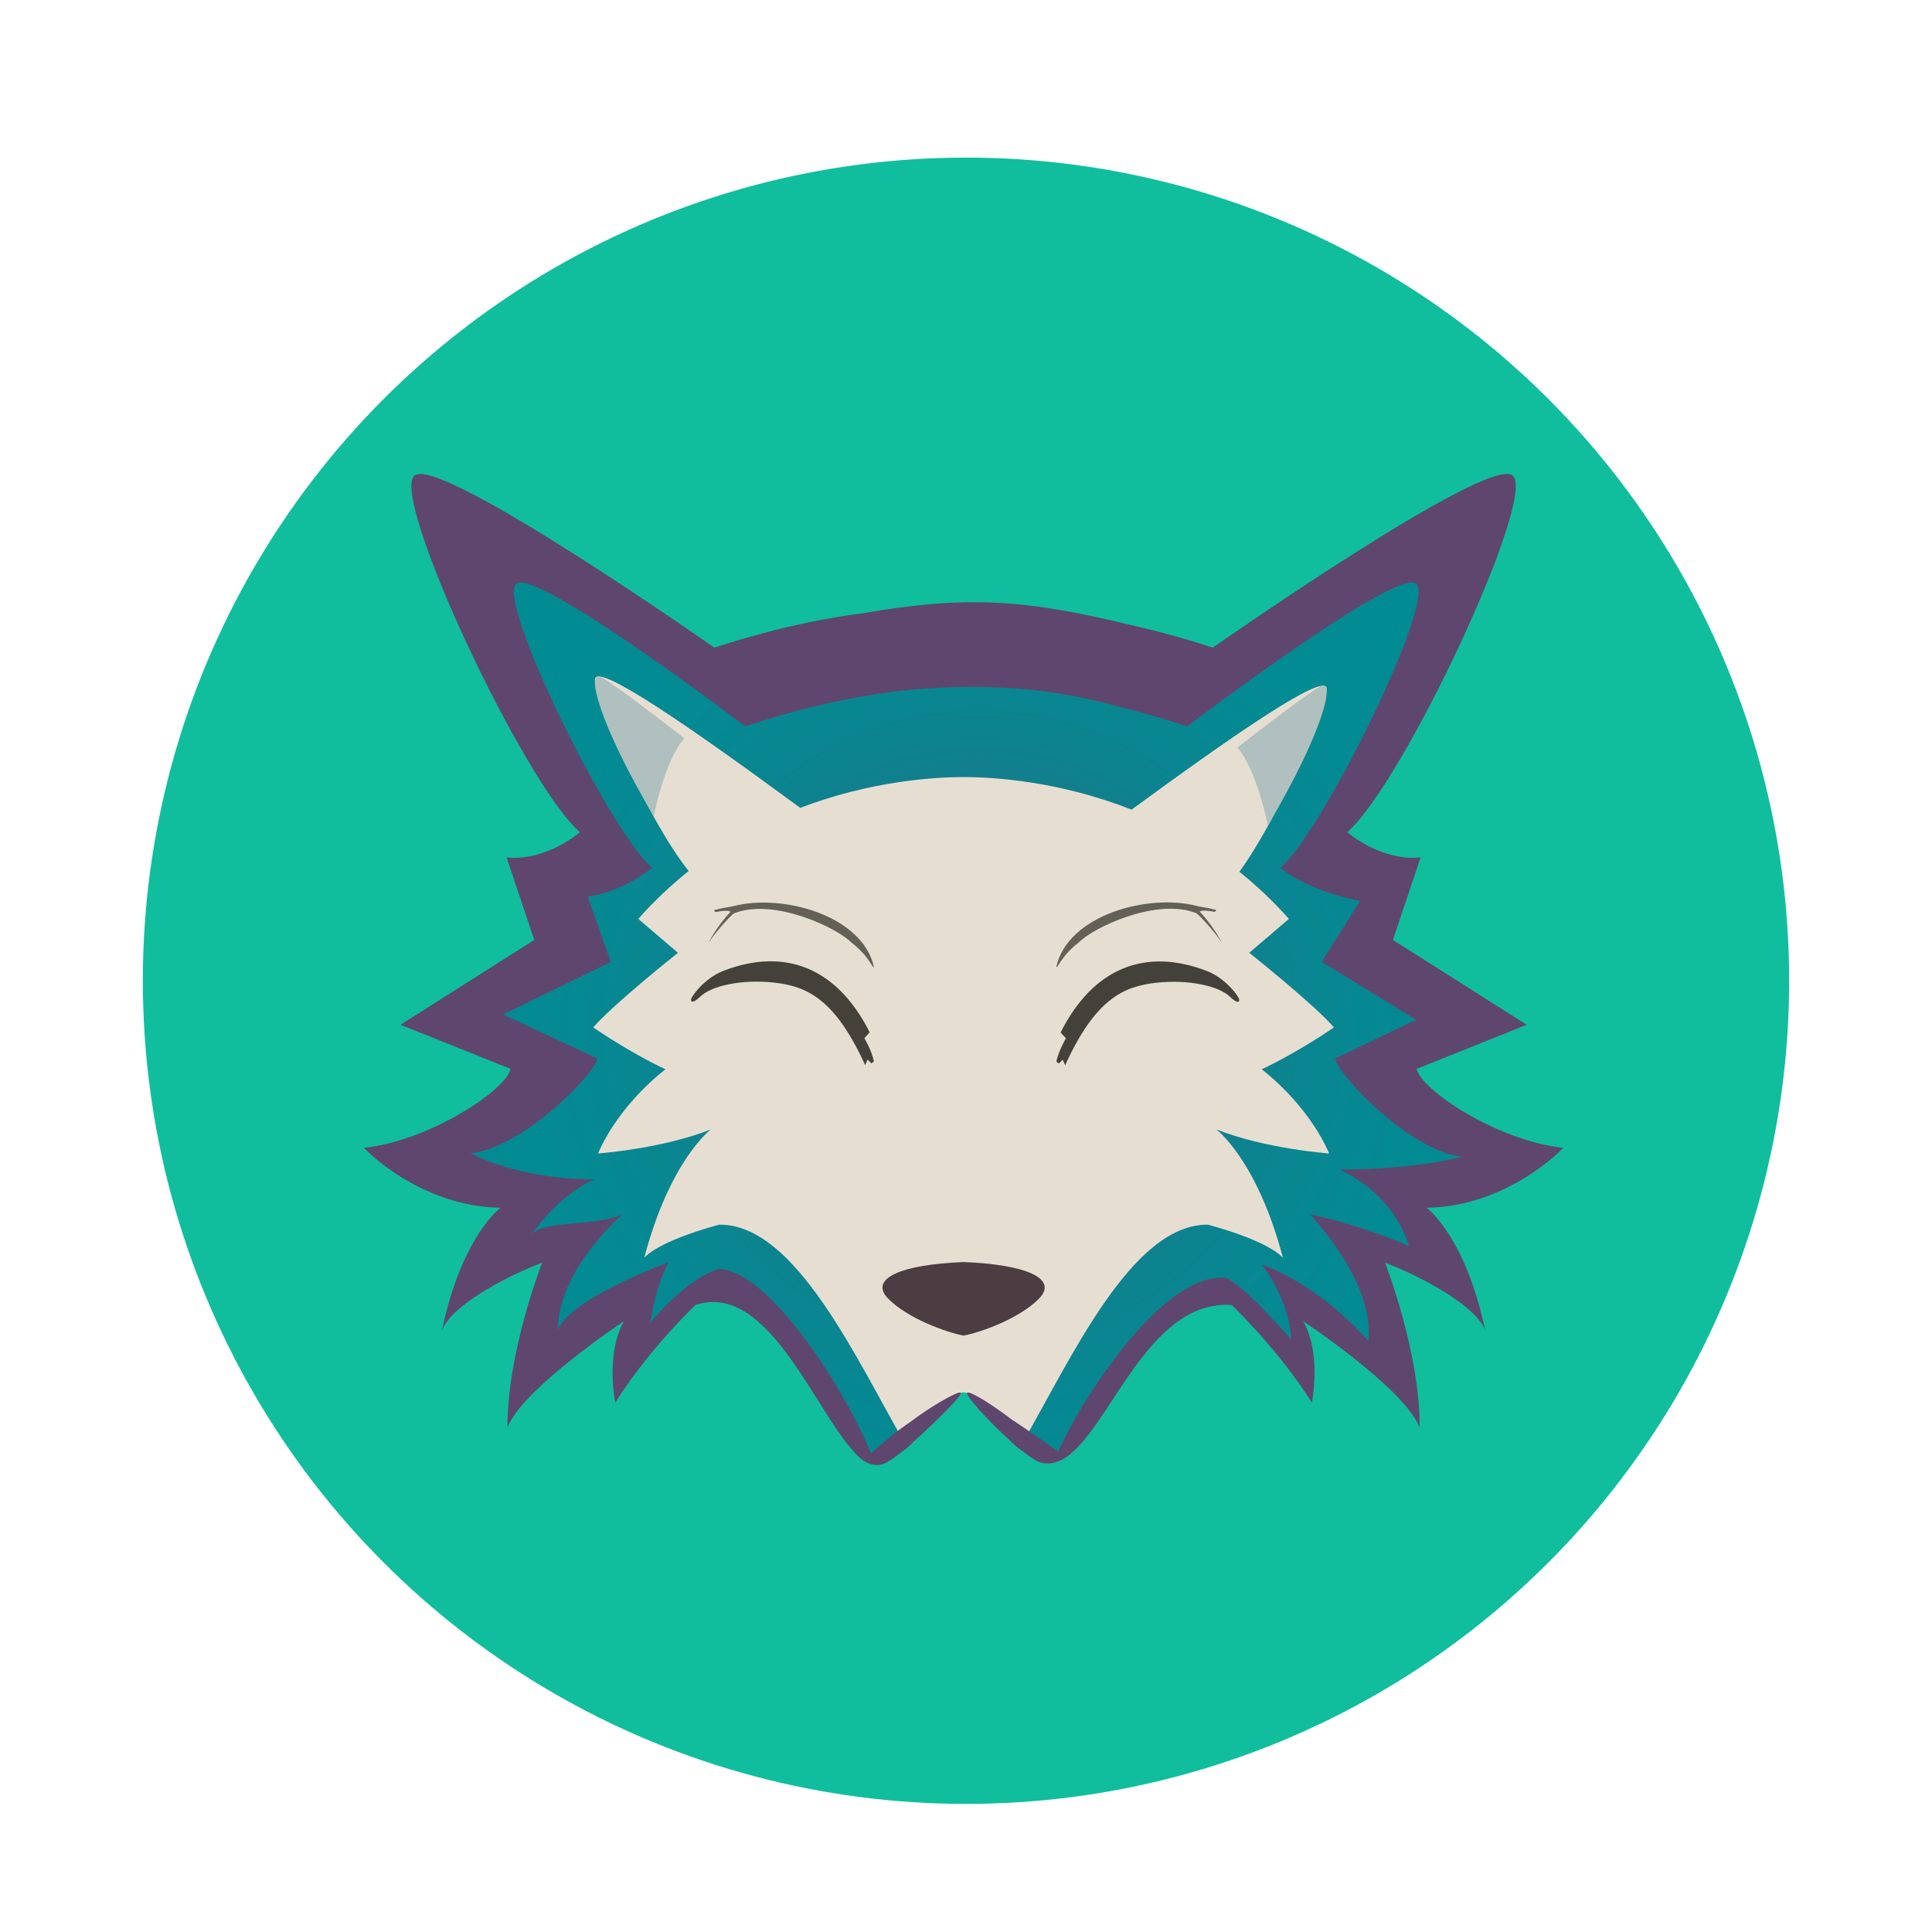 <?xml version="1.0" encoding="utf-8"?>
<!-- Generator: Adobe Illustrator 26.0.1, SVG Export Plug-In . SVG Version: 6.00 Build 0)  -->
<svg version="1.1" xmlns="http://www.w3.org/2000/svg" xmlns:xlink="http://www.w3.org/1999/xlink" x="0px" y="0px"
	 viewBox="0 0 800 800" style="enable-background:new 0 0 800 800;" xml:space="preserve">
<style type="text/css">
	.st0{fill:#706F6F;}
	.st1{fill:#FFFFFF;}
	.st2{fill:#10BE9D;}
	.st3{fill:url(#SVGID_1_);}
	.st4{fill:#E7DED2;}
	.st5{fill:#43413A;}
	.st6{fill:#636055;}
	.st7{fill:#4B3D42;}
	.st8{fill:#AFC0BE;}
	.st9{fill:#5F466E;}
	.st10{opacity:0.92;fill:#E6302C;}
	.st11{fill:#CC0000;}
	.st12{opacity:0.92;fill:#FD3B52;}
	.st13{fill:#FFE669;}
	.st14{fill:#FFCF00;}
	.st15{fill:#000082;}
	.st16{opacity:0.92;fill:#FA8DFF;}
	.st17{fill:#FF00FF;}
	.st18{fill:#FFFFFF;stroke:#1D1D1B;stroke-width:5;stroke-miterlimit:10;}
	.st19{fill:#FFFFFF;stroke:#1D1D1B;stroke-width:4;stroke-miterlimit:10;}
	.st20{fill:#488B92;}
	.st21{fill:#9B6692;}
	.st22{fill:#EBDFD3;}
	.st23{fill:#B3BFBD;}
	.st24{fill:#9B75BB;}
	.st25{fill:#36A9E1;}
	.st26{fill:#83CCF0;}
	.st27{fill:#060702;}
	.st28{fill:url(#SVGID_00000124136266329519531390000006542071193640811142_);}
	.st29{fill:#05060C;}
	.st30{fill:url(#SVGID_00000132052502838465940030000015446289342760249492_);}
</style>
<g id="Capa_1">
	<circle class="st2" cx="400" cy="406.11" r="340.85"/>
	<radialGradient id="SVGID_1_" cx="405.486" cy="425.938" r="339.104" gradientUnits="userSpaceOnUse">
		<stop  offset="0.03" style="stop-color:#5F466E"/>
		<stop  offset="0.05" style="stop-color:#564D72"/>
		<stop  offset="0.118" style="stop-color:#3B607C"/>
		<stop  offset="0.196" style="stop-color:#257085"/>
		<stop  offset="0.287" style="stop-color:#147D8C"/>
		<stop  offset="0.401" style="stop-color:#098691"/>
		<stop  offset="0.559" style="stop-color:#028B93"/>
		<stop  offset="1" style="stop-color:#008C94"/>
	</radialGradient>
	<path class="st3" d="M629.95,471.17c-26.19-2.74-56.58-23.06-58.31-31.37l43.76-17.55l-53.18-33.71l15.32-24.29
		c0,0-17.7-6.07-33.5-18.55c22.21-19.11,83.18-129.94,72.82-137.71c-10.36-7.77-110.45,70.98-110.45,70.98
		c-47.09-15.38-93.71-21.79-104.3-21.79c-10.58,0-62.93,8.45-110.02,23.83c0,0-97.63-77.2-107.99-69.43
		c-10.36,7.77,51.61,115.38,73.82,134.49c-15.8,12.48-34.77,16.14-34.77,16.14l9.7,29.62l-44.04,30.43l43.76,17.55
		c-1.73,8.31-36.35,37.63-62.53,40.37c0,0,25.87,14.27,58.56,14.85c0,0-20.47-0.57-28.44,37.24c3.22-9.2,18.12-7.24,34.47-13.53
		c0,0-15.8,24.66-15.57,54.38c5.76-15.44,42.49-28.64,42.49-28.64s0.4-4.5-0.36,18.17c0,0,16.52-22.56,36.97-26.17
		c27.38,8.21,63.73,68.29,63.73,68.29s25.69-28.72,37.4-28.72c11.71,0,36.67,28.72,36.67,28.72s47.7-75.78,73.22-67.34
		c20.98,20.61,27.77,29.81,27.77,29.81c3.68-22.14-0.68-22.97-0.68-22.97s35.01,13.4,40.76,28.84c0.23-29.72-8.68-57.19-8.68-57.19
		c16.34,6.29,29.97,8.68,33.19,17.87c-10.12-31.52-25.93-38.77-25.93-38.77C608.31,494.44,629.95,471.17,629.95,471.17z"/>
	<path class="st4" d="M522.43,442.78c15.69-7.4,29.91-17.36,29.91-17.36c-8.09-9.45-35.06-30.89-35.06-30.89l16.43-14.04
		c-6.55-7.38-13.44-13.84-20.51-19.5c16.5-22.66,36.65-69.61,36.14-75.9c-0.56-6.89-37.27,18.26-80.78,50.17
		c-29.86-11.79-57.01-13.49-69.56-13.49c-12.28,0-38.54,1.64-67.65,12.75c-45.33-33.36-84.42-60.38-84.99-53.27
		c-0.54,6.63,21.92,58.55,38.83,79.42c-7.2,5.73-14.23,12.3-20.9,19.82l16.43,14.04c0,0-26.97,21.45-35.06,30.89
		c0,0,14.22,9.96,29.91,17.36c0,0-18.76,13.79-27.95,34.85c0,0,26.48-1.91,46.71-9.96c0,0-16.92,12.64-27.58,53.23
		c0,0,4.41-6.51,31.01-13.79c31.74-0.38,56.89,55.91,77.88,92.24c0,0,15.2-22.79,23.36-22.79s23.36,22.79,23.36,22.79
		c20.99-36.33,46.14-92.62,77.88-92.24c26.59,7.28,31.01,13.79,31.01,13.79c-10.67-40.6-27.58-53.23-27.58-53.23
		c20.23,8.04,46.71,9.96,46.71,9.96C541.18,456.57,522.43,442.78,522.43,442.78z"/>
	<path class="st5" d="M441.38,429.94l-2.21-2.41c13.62-27.01,35.34-35.21,60.59-25.45c7.76,3,13.31,10.59,13.38,11.85
		c0.07,1.26-0.97,1.42-3.44-0.83c-4.83-5.02-17.93-7.62-31.03-6.15c-13.3,1.49-25.09,6.56-37.62,34.17l-1.01-2.31l-1.59,1.57
		l-1.04-0.78C438.41,434.87,441.38,429.94,441.38,429.94z"/>
	<path class="st5" d="M357.91,429.87l2.21-2.41c-13.62-27.01-35.34-35.21-60.59-25.45c-7.76,3-13.31,10.59-13.38,11.85
		c-0.07,1.26,0.97,1.42,3.44-0.83c4.83-5.02,17.93-7.62,31.03-6.15c13.3,1.49,25.09,6.56,37.62,34.17l1.01-2.31l1.59,1.57l1.04-0.78
		C360.88,434.8,357.91,429.87,357.91,429.87z"/>
	<path class="st6" d="M295.92,376.78c4.43-1.12,5.79-1.06,7.69-1.56c20.39-5.31,53.5,3.83,58.26,25.14
		c-0.35,1.23-1.8-4.32-9.29-10.05c-6.44-6.5-32.62-18.6-48.69-12.09c-1.52,0.91-8.87,9.29-10.25,11.92
		c-0.67,0.79,3.29-6.79,8.9-12.6c-1.4-0.98-5.97,0.1-5.97,0.1l-0.84-0.27l0.26-0.8"/>
	<path class="st6" d="M503.36,376.71c-4.43-1.12-5.79-1.06-7.69-1.56c-20.39-5.31-53.5,3.83-58.26,25.14
		c0.35,1.23,1.8-4.32,9.29-10.05c6.44-6.5,32.62-18.6,48.69-12.09c1.52,0.91,8.87,9.29,10.25,11.92c0.67,0.79-3.29-6.79-8.9-12.6
		c1.4-0.98,5.97,0.1,5.97,0.1l0.84-0.27l-0.26-0.8"/>
	<path class="st7" d="M399,522.58c-26.27,1.06-39.35,6.94-31.16,15.23c8.04,8.14,23.96,13.88,31.16,15.23
		c7.2-1.35,23.11-7.09,31.16-15.23C438.35,529.52,425.27,523.65,399,522.58z"/>
	<path class="st8" d="M270.69,337.94c-22.03-37.01-29.18-62.09-21.14-57.24c8.04,4.85,33.83,25.02,33.83,25.02
		C275.33,314.53,270.69,337.94,270.69,337.94z"/>
	<path class="st8" d="M525,341.78c22.03-37.01,29.18-62.09,21.14-57.24c-8.04,4.85-33.83,25.02-33.83,25.02
		C520.36,318.37,525,341.78,525,341.78z"/>
	<path class="st9" d="M647.32,475.28c-27.28-2.85-58.93-24.02-60.73-32.67l45.58-18.28l-55.39-35.11L588.23,355
		c0,0-13.94,2.59-30.39-10.4c23.13-19.91,79.24-139.69,68.45-147.78S502.2,268.17,502.2,268.17c-3.91-1.28-7.7-2.45-11.39-3.53
		c-0.6-0.19-1.2-0.37-1.82-0.53c-0.12-0.03-0.23-0.06-0.35-0.09c-7.58-2.18-14.69-3.97-21.3-5.43
		c-42.64-10.33-67.26-12.16-110.18-4.63c-12.78,1.6-28.9,4.62-48,10.12c-0.05,0.01-0.1,0.02-0.15,0.03l0,0.01
		c-4.26,1.23-8.66,2.57-13.21,4.05c0,0-113.3-79.43-124.09-71.34c-10.79,8.09,45.32,127.87,68.45,147.78
		C223.7,357.6,209.77,355,209.77,355l11.45,34.22l-55.39,35.11l45.58,18.28c-1.8,8.65-33.45,29.81-60.73,32.67
		c0,0,22.54,24.23,56.59,24.84c0,0-15.98,11.46-24.28,50.83c3.36-9.58,24.46-21.56,41.48-28.11c0,0-14.57,37.37-14.33,68.32
		c5.99-16.08,48.27-44.11,48.27-44.11s-7.5,10.73-3.66,33.79c0,0,11.32-18.99,33.17-40.46c29.47-9.83,48.63,41.77,65.1,60.09
		c1.71,2.18,4.45,4.96,7.79,5.87c0.02,0.01,0.03,0.01,0.05,0.02c0.02,0.01,0.03,0,0.04,0.01c2.21,0.58,4.69,0.34,7.31-1.44
		c1.17-0.69,2.61-1.72,4.21-2.98c0.35-0.25,0.7-0.51,1.06-0.77c2.17-1.59,3.61-2.87,4.49-3.91c8.77-7.81,21.57-20.29,19.68-20.65
		c-1.68-0.32-12.95,6.21-20.29,11.89l0,0c-5.9,3.78-14.98,11.69-16.81,13.3c-5.98-16.94-39.01-74.93-62.77-76.41
		c-14.06,4.13-28.58,22.43-28.58,22.43c2.74-16.89,7.67-25.18,7.67-25.18s-41.09,15.1-45.8,28.06
		c-0.19-24.94,26.59-47.75,26.59-47.75c-13.37,5.28-33.17,2-37.87,8.66c12.94-18.37,26.43-23.3,26.43-23.3
		c-31.82,0.08-51.37-10.75-51.37-10.75c21.42-2.3,51.13-32.28,52.54-39.25l-39.11-18.26l44.64-21.72l-9.55-27.1
		c0,0,13.68-1.42,26.61-11.88c-18.17-16.04-64.65-111.16-56.17-117.68c8.48-6.52,94.8,59.1,94.8,59.1
		c20.92-7.01,39.4-11.03,53.31-13.24v0c0.02,0,0.05-0.01,0.07-0.01c8.5-1.35,15.28-2.03,19.87-2.29c29.25-2.3,56.78,0.32,80.57,7.17
		c0,0,0,0,0,0c8.93,2.15,18.73,4.9,29.13,8.38c0,0,86.33-65.62,94.81-59.1c8.48,6.52-38.01,101.65-56.17,117.68
		C543.13,369.8,563.2,373,563.2,373l-15.93,25.32l39.15,23.93l-33.63,16.05c1.41,6.97,31.19,38.39,52.61,40.69
		c0,0-19.02,5.35-50.84,5.28c0,0,21.76,8.61,28.9,31.77c-0.17-0.55-25.06-10.31-40.94-13.1c0,0,26.91,27.85,24.03,52.31
		c-21.58-24.46-44.12-31.65-44.12-31.65s11.51,14.03,12.23,31.11c0,0-17.89-21.07-26.88-25.56c-27.59-2.76-62.76,55.36-69.5,71.89
		l-0.13,0.05c0,0-12.71-9.13-19.29-13.34l0,0c-7.33-5.67-16.51-11.45-18.18-11.13c-1.89,0.36,8.8,12.08,17.57,19.9
		c0.89,1.03,2.32,2.31,4.49,3.91c0.36,0.27,0.71,0.52,1.06,0.77c1.6,1.26,3.04,2.28,4.21,2.98c3.21,2.19,6.56,2.17,9.54,1.17
		c0.01,0,0.01,0,0.02,0c0.03-0.01,0.06-0.02,0.09-0.03c2.89-1,5.43-2.91,7.18-4.67c17.15-16.02,32.71-62.51,65.23-60.26
		c21.85,21.47,33.17,40.46,33.17,40.46c3.84-23.06-3.66-33.79-3.66-33.79s42.27,28.02,48.27,44.11
		c0.24-30.95-14.33-68.32-14.33-68.32c17.02,6.55,38.13,18.53,41.48,28.11c-8.3-39.38-24.28-50.83-24.28-50.83
		C624.78,499.51,647.32,475.28,647.32,475.28z"/>
</g>
<g id="Capa_2">
</g>
</svg>
